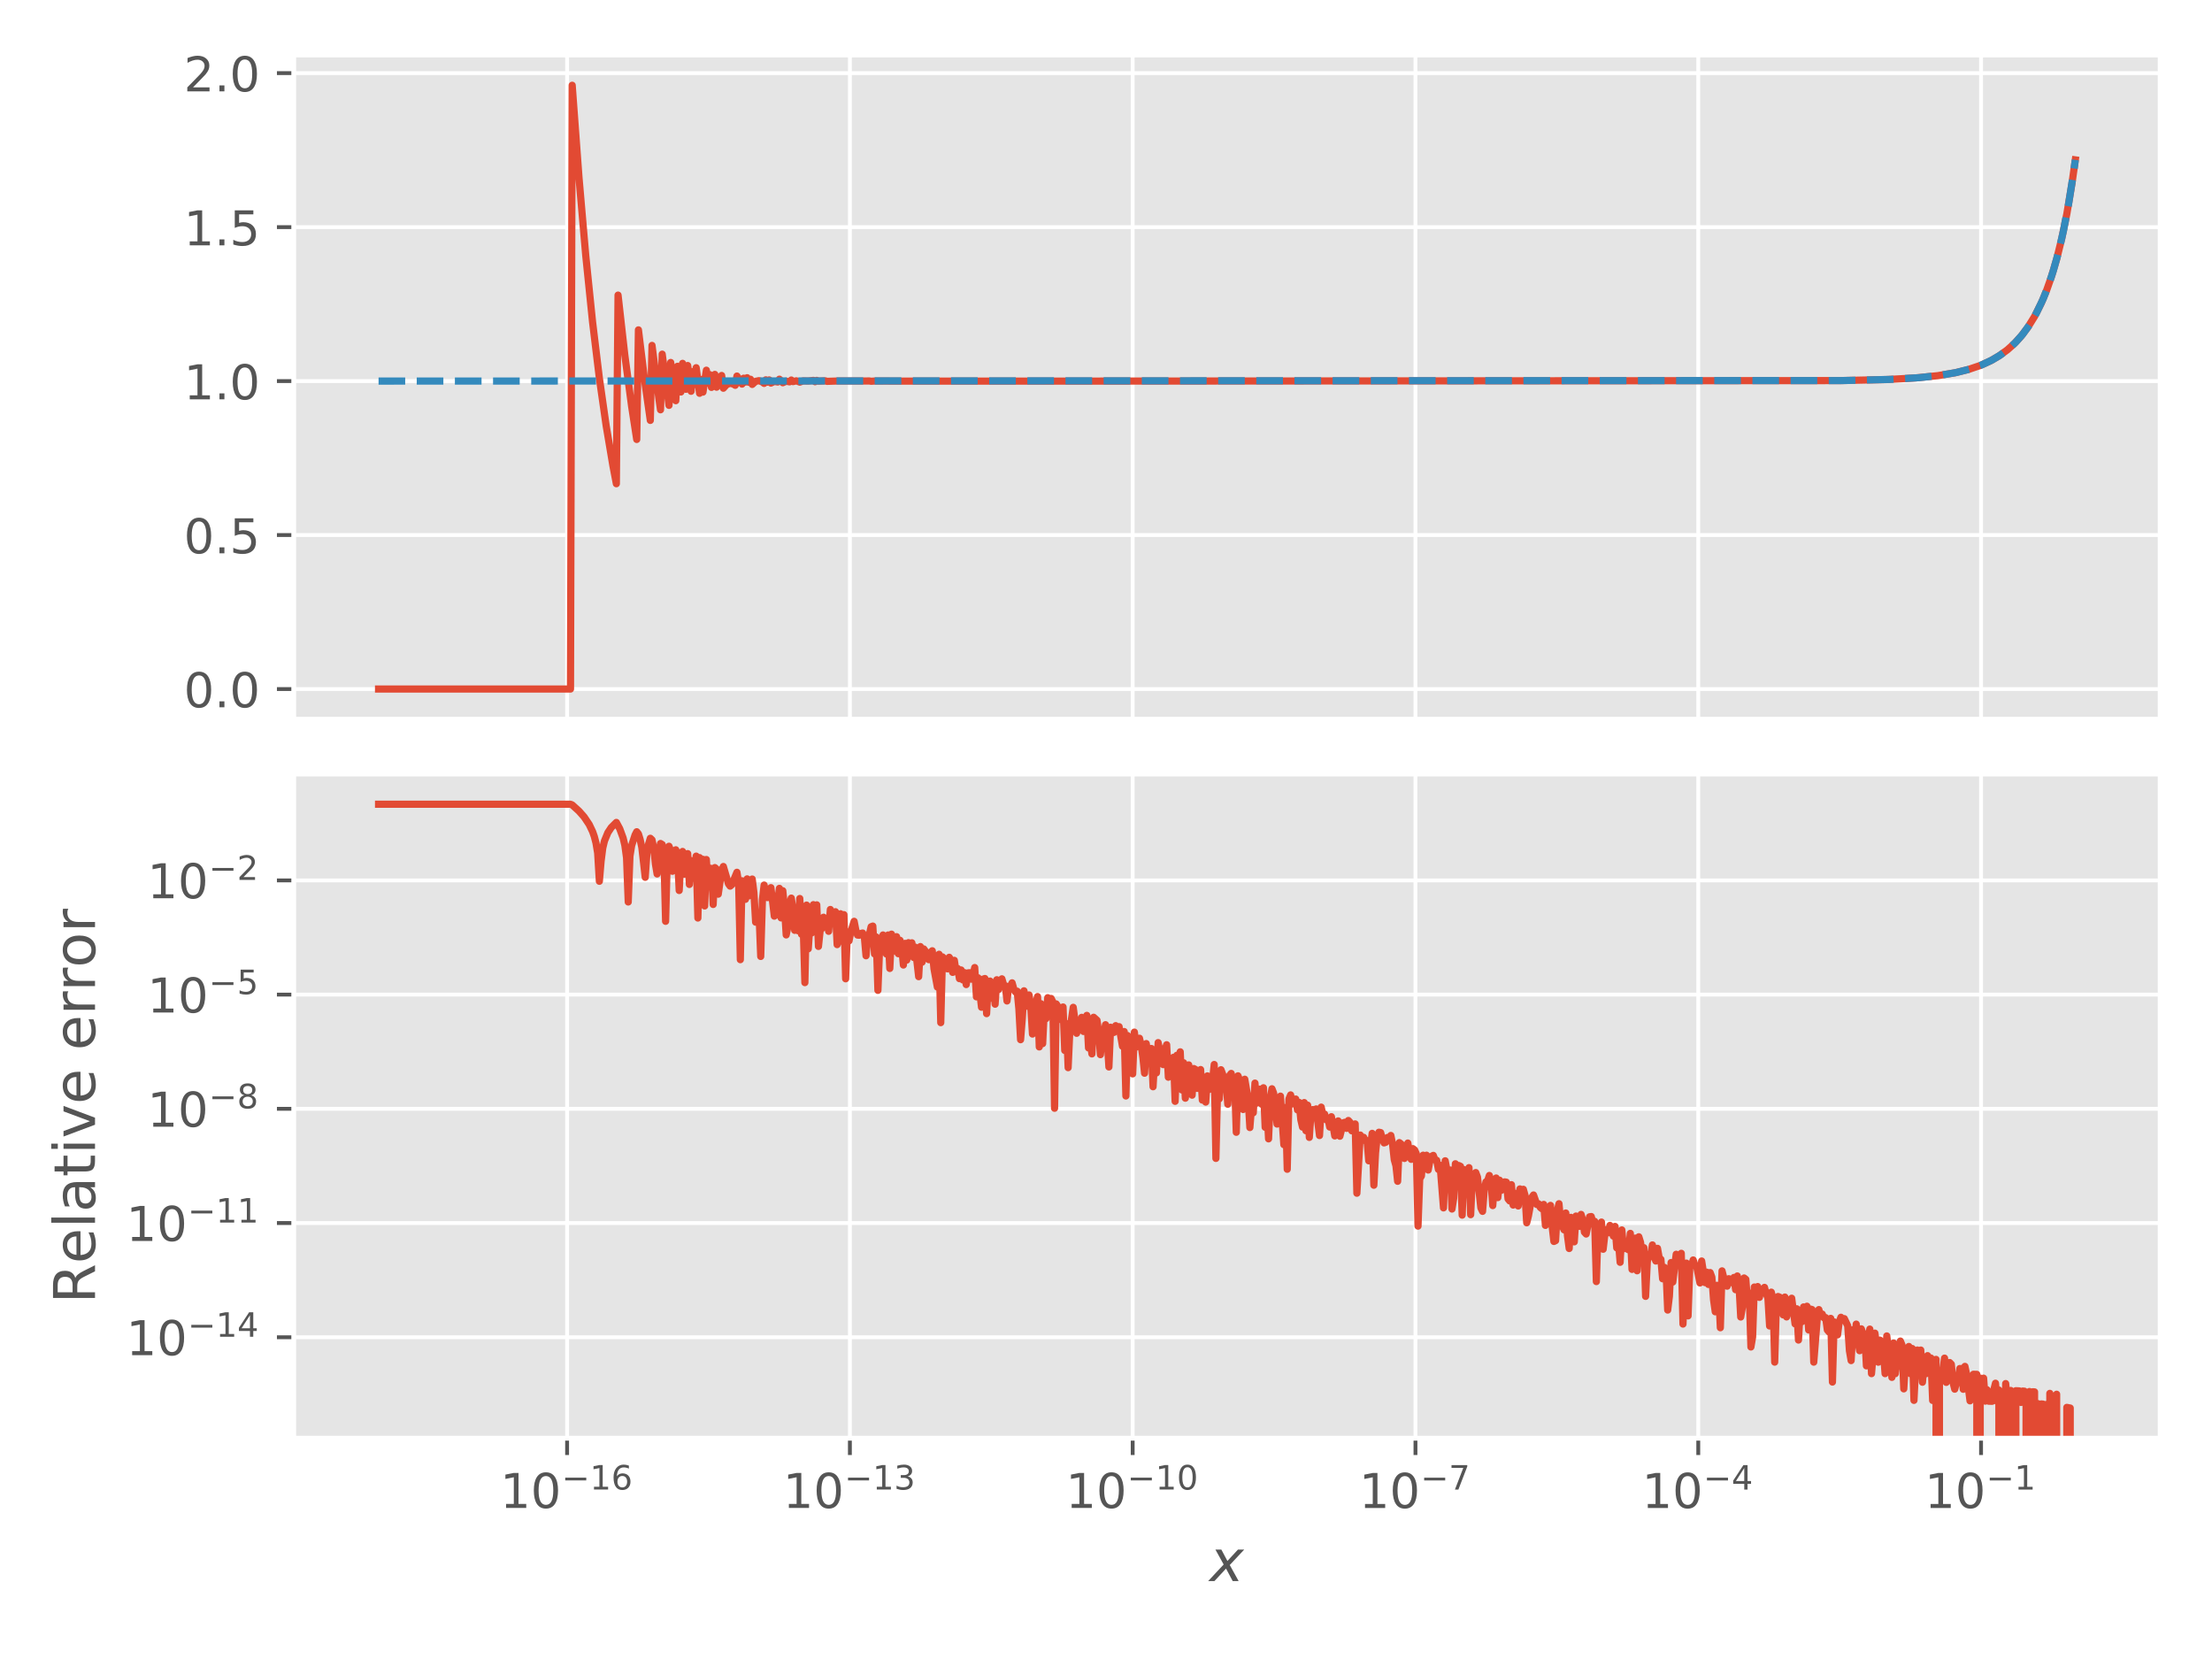 <?xml version="1.0" encoding="utf-8" standalone="no"?>
<!DOCTYPE svg PUBLIC "-//W3C//DTD SVG 1.1//EN"
  "http://www.w3.org/Graphics/SVG/1.1/DTD/svg11.dtd">
<!-- Created with matplotlib (https://matplotlib.org/) -->
<svg height="345.6pt" version="1.1" viewBox="0 0 460.8 345.6" width="460.8pt" xmlns="http://www.w3.org/2000/svg" xmlns:xlink="http://www.w3.org/1999/xlink">
 <defs>
  <style type="text/css">
*{stroke-linecap:butt;stroke-linejoin:round;}
  </style>
 </defs>
 <g id="figure_1">
  <g id="patch_1">
   <path d="M 0 345.6 
L 460.8 345.6 
L 460.8 0 
L 0 0 
z
" style="fill:#ffffff;"/>
  </g>
  <g id="axes_1">
   <g id="patch_2">
    <path d="M 61.189 149.829 
L 450 149.829 
L 450 11.472 
L 61.189 11.472 
z
" style="fill:#e5e5e5;"/>
   </g>
   <g id="matplotlib.axis_1">
    <g id="xtick_1">
     <g id="line2d_1">
      <path clip-path="url(#p78defb7a9b)" d="M 118.136 149.829 
L 118.136 11.472 
" style="fill:none;stroke:#ffffff;stroke-linecap:square;stroke-width:0.8;"/>
     </g>
    </g>
    <g id="xtick_2">
     <g id="line2d_2">
      <path clip-path="url(#p78defb7a9b)" d="M 177.047 149.829 
L 177.047 11.472 
" style="fill:none;stroke:#ffffff;stroke-linecap:square;stroke-width:0.8;"/>
     </g>
    </g>
    <g id="xtick_3">
     <g id="line2d_3">
      <path clip-path="url(#p78defb7a9b)" d="M 235.958 149.829 
L 235.958 11.472 
" style="fill:none;stroke:#ffffff;stroke-linecap:square;stroke-width:0.8;"/>
     </g>
    </g>
    <g id="xtick_4">
     <g id="line2d_4">
      <path clip-path="url(#p78defb7a9b)" d="M 294.868 149.829 
L 294.868 11.472 
" style="fill:none;stroke:#ffffff;stroke-linecap:square;stroke-width:0.8;"/>
     </g>
    </g>
    <g id="xtick_5">
     <g id="line2d_5">
      <path clip-path="url(#p78defb7a9b)" d="M 353.779 149.829 
L 353.779 11.472 
" style="fill:none;stroke:#ffffff;stroke-linecap:square;stroke-width:0.8;"/>
     </g>
    </g>
    <g id="xtick_6">
     <g id="line2d_6">
      <path clip-path="url(#p78defb7a9b)" d="M 412.69 149.829 
L 412.69 11.472 
" style="fill:none;stroke:#ffffff;stroke-linecap:square;stroke-width:0.8;"/>
     </g>
    </g>
   </g>
   <g id="matplotlib.axis_2">
    <g id="ytick_1">
     <g id="line2d_7">
      <path clip-path="url(#p78defb7a9b)" d="M 61.189 143.54 
L 450 143.54 
" style="fill:none;stroke:#ffffff;stroke-linecap:square;stroke-width:0.8;"/>
     </g>
     <g id="line2d_8">
      <defs>
       <path d="M 0 0 
L -3.5 0 
" id="m51a5e7c936" style="stroke:#555555;stroke-width:0.8;"/>
      </defs>
      <g>
       <use style="fill:#555555;stroke:#555555;stroke-width:0.8;" x="61.189" xlink:href="#m51a5e7c936" y="143.54"/>
      </g>
     </g>
     <g id="text_1">
      <!-- 0.0 -->
      <defs>
       <path d="M 31.781 66.406 
Q 24.172 66.406 20.328 58.906 
Q 16.5 51.422 16.5 36.375 
Q 16.5 21.391 20.328 13.891 
Q 24.172 6.391 31.781 6.391 
Q 39.453 6.391 43.281 13.891 
Q 47.125 21.391 47.125 36.375 
Q 47.125 51.422 43.281 58.906 
Q 39.453 66.406 31.781 66.406 
z
M 31.781 74.219 
Q 44.047 74.219 50.516 64.516 
Q 56.984 54.828 56.984 36.375 
Q 56.984 17.969 50.516 8.266 
Q 44.047 -1.422 31.781 -1.422 
Q 19.531 -1.422 13.062 8.266 
Q 6.594 17.969 6.594 36.375 
Q 6.594 54.828 13.062 64.516 
Q 19.531 74.219 31.781 74.219 
z
" id="DejaVuSans-48"/>
       <path d="M 10.688 12.406 
L 21 12.406 
L 21 0 
L 10.688 0 
z
" id="DejaVuSans-46"/>
      </defs>
      <g style="fill:#555555;" transform="translate(38.286 147.34)scale(0.1 -0.1)">
       <use xlink:href="#DejaVuSans-48"/>
       <use x="63.623" xlink:href="#DejaVuSans-46"/>
       <use x="95.41" xlink:href="#DejaVuSans-48"/>
      </g>
     </g>
    </g>
    <g id="ytick_2">
     <g id="line2d_9">
      <path clip-path="url(#p78defb7a9b)" d="M 61.189 111.463 
L 450 111.463 
" style="fill:none;stroke:#ffffff;stroke-linecap:square;stroke-width:0.8;"/>
     </g>
     <g id="line2d_10">
      <g>
       <use style="fill:#555555;stroke:#555555;stroke-width:0.8;" x="61.189" xlink:href="#m51a5e7c936" y="111.463"/>
      </g>
     </g>
     <g id="text_2">
      <!-- 0.5 -->
      <defs>
       <path d="M 10.797 72.906 
L 49.516 72.906 
L 49.516 64.594 
L 19.828 64.594 
L 19.828 46.734 
Q 21.969 47.469 24.109 47.828 
Q 26.266 48.188 28.422 48.188 
Q 40.625 48.188 47.75 41.5 
Q 54.891 34.812 54.891 23.391 
Q 54.891 11.625 47.562 5.094 
Q 40.234 -1.422 26.906 -1.422 
Q 22.312 -1.422 17.547 -0.641 
Q 12.797 0.141 7.719 1.703 
L 7.719 11.625 
Q 12.109 9.234 16.797 8.062 
Q 21.484 6.891 26.703 6.891 
Q 35.156 6.891 40.078 11.328 
Q 45.016 15.766 45.016 23.391 
Q 45.016 31 40.078 35.438 
Q 35.156 39.891 26.703 39.891 
Q 22.75 39.891 18.812 39.016 
Q 14.891 38.141 10.797 36.281 
z
" id="DejaVuSans-53"/>
      </defs>
      <g style="fill:#555555;" transform="translate(38.286 115.263)scale(0.1 -0.1)">
       <use xlink:href="#DejaVuSans-48"/>
       <use x="63.623" xlink:href="#DejaVuSans-46"/>
       <use x="95.41" xlink:href="#DejaVuSans-53"/>
      </g>
     </g>
    </g>
    <g id="ytick_3">
     <g id="line2d_11">
      <path clip-path="url(#p78defb7a9b)" d="M 61.189 79.387 
L 450 79.387 
" style="fill:none;stroke:#ffffff;stroke-linecap:square;stroke-width:0.8;"/>
     </g>
     <g id="line2d_12">
      <g>
       <use style="fill:#555555;stroke:#555555;stroke-width:0.8;" x="61.189" xlink:href="#m51a5e7c936" y="79.387"/>
      </g>
     </g>
     <g id="text_3">
      <!-- 1.0 -->
      <defs>
       <path d="M 12.406 8.297 
L 28.516 8.297 
L 28.516 63.922 
L 10.984 60.406 
L 10.984 69.391 
L 28.422 72.906 
L 38.281 72.906 
L 38.281 8.297 
L 54.391 8.297 
L 54.391 0 
L 12.406 0 
z
" id="DejaVuSans-49"/>
      </defs>
      <g style="fill:#555555;" transform="translate(38.286 83.186)scale(0.1 -0.1)">
       <use xlink:href="#DejaVuSans-49"/>
       <use x="63.623" xlink:href="#DejaVuSans-46"/>
       <use x="95.41" xlink:href="#DejaVuSans-48"/>
      </g>
     </g>
    </g>
    <g id="ytick_4">
     <g id="line2d_13">
      <path clip-path="url(#p78defb7a9b)" d="M 61.189 47.31 
L 450 47.31 
" style="fill:none;stroke:#ffffff;stroke-linecap:square;stroke-width:0.8;"/>
     </g>
     <g id="line2d_14">
      <g>
       <use style="fill:#555555;stroke:#555555;stroke-width:0.8;" x="61.189" xlink:href="#m51a5e7c936" y="47.31"/>
      </g>
     </g>
     <g id="text_4">
      <!-- 1.5 -->
      <g style="fill:#555555;" transform="translate(38.286 51.109)scale(0.1 -0.1)">
       <use xlink:href="#DejaVuSans-49"/>
       <use x="63.623" xlink:href="#DejaVuSans-46"/>
       <use x="95.41" xlink:href="#DejaVuSans-53"/>
      </g>
     </g>
    </g>
    <g id="ytick_5">
     <g id="line2d_15">
      <path clip-path="url(#p78defb7a9b)" d="M 61.189 15.233 
L 450 15.233 
" style="fill:none;stroke:#ffffff;stroke-linecap:square;stroke-width:0.8;"/>
     </g>
     <g id="line2d_16">
      <g>
       <use style="fill:#555555;stroke:#555555;stroke-width:0.8;" x="61.189" xlink:href="#m51a5e7c936" y="15.233"/>
      </g>
     </g>
     <g id="text_5">
      <!-- 2.0 -->
      <defs>
       <path d="M 19.188 8.297 
L 53.609 8.297 
L 53.609 0 
L 7.328 0 
L 7.328 8.297 
Q 12.938 14.109 22.625 23.891 
Q 32.328 33.688 34.812 36.531 
Q 39.547 41.844 41.422 45.531 
Q 43.312 49.219 43.312 52.781 
Q 43.312 58.594 39.234 62.25 
Q 35.156 65.922 28.609 65.922 
Q 23.969 65.922 18.812 64.312 
Q 13.672 62.703 7.812 59.422 
L 7.812 69.391 
Q 13.766 71.781 18.938 73 
Q 24.125 74.219 28.422 74.219 
Q 39.75 74.219 46.484 68.547 
Q 53.219 62.891 53.219 53.422 
Q 53.219 48.922 51.531 44.891 
Q 49.859 40.875 45.406 35.406 
Q 44.188 33.984 37.641 27.219 
Q 31.109 20.453 19.188 8.297 
z
" id="DejaVuSans-50"/>
      </defs>
      <g style="fill:#555555;" transform="translate(38.286 19.032)scale(0.1 -0.1)">
       <use xlink:href="#DejaVuSans-50"/>
       <use x="63.623" xlink:href="#DejaVuSans-46"/>
       <use x="95.41" xlink:href="#DejaVuSans-48"/>
      </g>
     </g>
    </g>
   </g>
   <g id="line2d_17">
    <path clip-path="url(#p78defb7a9b)" d="M 78.862 143.54 
L 118.844 143.54 
L 119.197 17.761 
L 120.613 36.995 
L 122.028 53.287 
L 123.443 67.088 
L 124.859 78.778 
L 126.274 88.681 
L 127.689 97.07 
L 128.397 100.77 
L 128.751 61.477 
L 130.166 74.025 
L 131.581 84.655 
L 132.643 91.546 
L 132.996 68.719 
L 134.412 80.16 
L 135.473 87.577 
L 135.827 71.955 
L 137.242 82.902 
L 137.596 85.366 
L 137.95 73.778 
L 139.365 84.445 
L 139.719 75.508 
L 140.78 83.47 
L 141.134 76.306 
L 141.842 81.66 
L 142.196 75.694 
L 142.903 81.096 
L 143.257 76.146 
L 143.965 81.512 
L 144.319 77.421 
L 144.672 80.108 
L 145.026 76.6 
L 145.734 81.931 
L 146.088 79.061 
L 146.441 81.681 
L 147.149 77.118 
L 147.503 79.818 
L 147.857 78.041 
L 148.211 80.702 
L 148.918 77.995 
L 149.272 80.658 
L 149.98 78.857 
L 150.333 78.219 
L 150.687 80.874 
L 151.395 80.096 
L 152.103 79.84 
L 152.81 80.026 
L 153.164 80.264 
L 153.518 78.339 
L 154.225 79.392 
L 154.579 80.014 
L 154.933 78.786 
L 155.287 79.591 
L 155.641 78.684 
L 155.995 79.638 
L 156.348 79.008 
L 156.702 80.083 
L 157.41 79.438 
L 158.117 79.298 
L 158.825 79.587 
L 159.179 79.87 
L 159.533 79.126 
L 159.887 79.613 
L 160.24 79.144 
L 160.594 79.8 
L 161.302 79.46 
L 162.009 79.579 
L 162.363 78.991 
L 163.071 79.73 
L 163.779 79.41 
L 164.486 79.546 
L 164.84 79.167 
L 165.194 79.496 
L 165.901 79.332 
L 166.609 79.601 
L 167.317 79.343 
L 168.378 79.376 
L 169.44 79.239 
L 169.793 79.518 
L 170.147 79.241 
L 170.501 79.398 
L 171.916 79.328 
L 172.27 79.443 
L 174.393 79.373 
L 181.116 79.362 
L 181.469 79.425 
L 182.177 79.379 
L 184.654 79.379 
L 186.069 79.398 
L 201.283 79.388 
L 233.481 79.387 
L 383.146 79.286 
L 393.053 79.065 
L 399.068 78.733 
L 403.667 78.26 
L 407.206 77.67 
L 410.036 76.978 
L 412.513 76.14 
L 414.636 75.183 
L 416.405 74.162 
L 418.174 72.879 
L 419.589 71.612 
L 421.005 70.079 
L 422.42 68.213 
L 423.835 65.931 
L 425.25 63.12 
L 426.312 60.576 
L 427.373 57.57 
L 428.435 53.995 
L 429.496 49.716 
L 430.558 44.554 
L 431.619 38.271 
L 432.327 33.306 
L 432.327 33.306 
" style="fill:none;stroke:#e24a33;stroke-linecap:square;stroke-width:1.5;"/>
   </g>
   <g id="line2d_18">
    <path clip-path="url(#p78defb7a9b)" d="M 78.862 79.387 
L 383.854 79.277 
L 393.761 79.037 
L 399.775 78.676 
L 404.021 78.212 
L 407.559 77.596 
L 410.39 76.874 
L 412.867 75.997 
L 414.99 74.996 
L 416.759 73.928 
L 418.528 72.584 
L 419.943 71.256 
L 421.358 69.646 
L 422.774 67.685 
L 424.189 65.282 
L 425.604 62.318 
L 426.666 59.63 
L 427.727 56.447 
L 428.789 52.655 
L 429.85 48.104 
L 430.911 42.598 
L 431.973 35.876 
L 432.327 33.306 
L 432.327 33.306 
" style="fill:none;stroke:#348abd;stroke-dasharray:5.55,2.4;stroke-dashoffset:0;stroke-width:1.5;"/>
   </g>
   <g id="patch_3">
    <path d="M 61.189 149.829 
L 61.189 11.472 
" style="fill:none;stroke:#ffffff;stroke-linecap:square;stroke-linejoin:miter;"/>
   </g>
   <g id="patch_4">
    <path d="M 450 149.829 
L 450 11.472 
" style="fill:none;stroke:#ffffff;stroke-linecap:square;stroke-linejoin:miter;"/>
   </g>
   <g id="patch_5">
    <path d="M 61.189 149.829 
L 450 149.829 
" style="fill:none;stroke:#ffffff;stroke-linecap:square;stroke-linejoin:miter;"/>
   </g>
   <g id="patch_6">
    <path d="M 61.189 11.472 
L 450 11.472 
" style="fill:none;stroke:#ffffff;stroke-linecap:square;stroke-linejoin:miter;"/>
   </g>
  </g>
  <g id="axes_2">
   <g id="patch_7">
    <path d="M 61.189 299.608 
L 450 299.608 
L 450 161.251 
L 61.189 161.251 
z
" style="fill:#e5e5e5;"/>
   </g>
   <g id="matplotlib.axis_3">
    <g id="xtick_7">
     <g id="line2d_19">
      <path clip-path="url(#p9ebc05ade1)" d="M 118.136 299.608 
L 118.136 161.251 
" style="fill:none;stroke:#ffffff;stroke-linecap:square;stroke-width:0.8;"/>
     </g>
     <g id="line2d_20">
      <defs>
       <path d="M 0 0 
L 0 3.5 
" id="mf5b14dd185" style="stroke:#555555;stroke-width:0.8;"/>
      </defs>
      <g>
       <use style="fill:#555555;stroke:#555555;stroke-width:0.8;" x="118.136" xlink:href="#mf5b14dd185" y="299.608"/>
      </g>
     </g>
     <g id="text_6">
      <!-- $\mathdefault{10^{-16}}$ -->
      <defs>
       <path d="M 10.594 35.5 
L 73.188 35.5 
L 73.188 27.203 
L 10.594 27.203 
z
" id="DejaVuSans-8722"/>
       <path d="M 33.016 40.375 
Q 26.375 40.375 22.484 35.828 
Q 18.609 31.297 18.609 23.391 
Q 18.609 15.531 22.484 10.953 
Q 26.375 6.391 33.016 6.391 
Q 39.656 6.391 43.531 10.953 
Q 47.406 15.531 47.406 23.391 
Q 47.406 31.297 43.531 35.828 
Q 39.656 40.375 33.016 40.375 
z
M 52.594 71.297 
L 52.594 62.312 
Q 48.875 64.062 45.094 64.984 
Q 41.312 65.922 37.594 65.922 
Q 27.828 65.922 22.672 59.328 
Q 17.531 52.734 16.797 39.406 
Q 19.672 43.656 24.016 45.922 
Q 28.375 48.188 33.594 48.188 
Q 44.578 48.188 50.953 41.516 
Q 57.328 34.859 57.328 23.391 
Q 57.328 12.156 50.688 5.359 
Q 44.047 -1.422 33.016 -1.422 
Q 20.359 -1.422 13.672 8.266 
Q 6.984 17.969 6.984 36.375 
Q 6.984 53.656 15.188 63.938 
Q 23.391 74.219 37.203 74.219 
Q 40.922 74.219 44.703 73.484 
Q 48.484 72.75 52.594 71.297 
z
" id="DejaVuSans-54"/>
      </defs>
      <g style="fill:#555555;" transform="translate(104.186 314.206)scale(0.1 -0.1)">
       <use transform="translate(0 0.766)" xlink:href="#DejaVuSans-49"/>
       <use transform="translate(63.623 0.766)" xlink:href="#DejaVuSans-48"/>
       <use transform="translate(128.203 39.047)scale(0.7)" xlink:href="#DejaVuSans-8722"/>
       <use transform="translate(186.855 39.047)scale(0.7)" xlink:href="#DejaVuSans-49"/>
       <use transform="translate(231.392 39.047)scale(0.7)" xlink:href="#DejaVuSans-54"/>
      </g>
     </g>
    </g>
    <g id="xtick_8">
     <g id="line2d_21">
      <path clip-path="url(#p9ebc05ade1)" d="M 177.047 299.608 
L 177.047 161.251 
" style="fill:none;stroke:#ffffff;stroke-linecap:square;stroke-width:0.8;"/>
     </g>
     <g id="line2d_22">
      <g>
       <use style="fill:#555555;stroke:#555555;stroke-width:0.8;" x="177.047" xlink:href="#mf5b14dd185" y="299.608"/>
      </g>
     </g>
     <g id="text_7">
      <!-- $\mathdefault{10^{-13}}$ -->
      <defs>
       <path d="M 40.578 39.312 
Q 47.656 37.797 51.625 33 
Q 55.609 28.219 55.609 21.188 
Q 55.609 10.406 48.188 4.484 
Q 40.766 -1.422 27.094 -1.422 
Q 22.516 -1.422 17.656 -0.516 
Q 12.797 0.391 7.625 2.203 
L 7.625 11.719 
Q 11.719 9.328 16.594 8.109 
Q 21.484 6.891 26.812 6.891 
Q 36.078 6.891 40.938 10.547 
Q 45.797 14.203 45.797 21.188 
Q 45.797 27.641 41.281 31.266 
Q 36.766 34.906 28.719 34.906 
L 20.219 34.906 
L 20.219 43.016 
L 29.109 43.016 
Q 36.375 43.016 40.234 45.922 
Q 44.094 48.828 44.094 54.297 
Q 44.094 59.906 40.109 62.906 
Q 36.141 65.922 28.719 65.922 
Q 24.656 65.922 20.016 65.031 
Q 15.375 64.156 9.812 62.312 
L 9.812 71.094 
Q 15.438 72.656 20.344 73.438 
Q 25.25 74.219 29.594 74.219 
Q 40.828 74.219 47.359 69.109 
Q 53.906 64.016 53.906 55.328 
Q 53.906 49.266 50.438 45.094 
Q 46.969 40.922 40.578 39.312 
z
" id="DejaVuSans-51"/>
      </defs>
      <g style="fill:#555555;" transform="translate(163.097 314.206)scale(0.1 -0.1)">
       <use transform="translate(0 0.766)" xlink:href="#DejaVuSans-49"/>
       <use transform="translate(63.623 0.766)" xlink:href="#DejaVuSans-48"/>
       <use transform="translate(128.203 39.047)scale(0.7)" xlink:href="#DejaVuSans-8722"/>
       <use transform="translate(186.855 39.047)scale(0.7)" xlink:href="#DejaVuSans-49"/>
       <use transform="translate(231.392 39.047)scale(0.7)" xlink:href="#DejaVuSans-51"/>
      </g>
     </g>
    </g>
    <g id="xtick_9">
     <g id="line2d_23">
      <path clip-path="url(#p9ebc05ade1)" d="M 235.958 299.608 
L 235.958 161.251 
" style="fill:none;stroke:#ffffff;stroke-linecap:square;stroke-width:0.8;"/>
     </g>
     <g id="line2d_24">
      <g>
       <use style="fill:#555555;stroke:#555555;stroke-width:0.8;" x="235.958" xlink:href="#mf5b14dd185" y="299.608"/>
      </g>
     </g>
     <g id="text_8">
      <!-- $\mathdefault{10^{-10}}$ -->
      <g style="fill:#555555;" transform="translate(222.008 314.206)scale(0.1 -0.1)">
       <use transform="translate(0 0.766)" xlink:href="#DejaVuSans-49"/>
       <use transform="translate(63.623 0.766)" xlink:href="#DejaVuSans-48"/>
       <use transform="translate(128.203 39.047)scale(0.7)" xlink:href="#DejaVuSans-8722"/>
       <use transform="translate(186.855 39.047)scale(0.7)" xlink:href="#DejaVuSans-49"/>
       <use transform="translate(231.392 39.047)scale(0.7)" xlink:href="#DejaVuSans-48"/>
      </g>
     </g>
    </g>
    <g id="xtick_10">
     <g id="line2d_25">
      <path clip-path="url(#p9ebc05ade1)" d="M 294.868 299.608 
L 294.868 161.251 
" style="fill:none;stroke:#ffffff;stroke-linecap:square;stroke-width:0.8;"/>
     </g>
     <g id="line2d_26">
      <g>
       <use style="fill:#555555;stroke:#555555;stroke-width:0.8;" x="294.868" xlink:href="#mf5b14dd185" y="299.608"/>
      </g>
     </g>
     <g id="text_9">
      <!-- $\mathdefault{10^{-7}}$ -->
      <defs>
       <path d="M 8.203 72.906 
L 55.078 72.906 
L 55.078 68.703 
L 28.609 0 
L 18.312 0 
L 43.219 64.594 
L 8.203 64.594 
z
" id="DejaVuSans-55"/>
      </defs>
      <g style="fill:#555555;" transform="translate(283.118 314.206)scale(0.1 -0.1)">
       <use transform="translate(0 0.684)" xlink:href="#DejaVuSans-49"/>
       <use transform="translate(63.623 0.684)" xlink:href="#DejaVuSans-48"/>
       <use transform="translate(128.203 38.966)scale(0.7)" xlink:href="#DejaVuSans-8722"/>
       <use transform="translate(186.855 38.966)scale(0.7)" xlink:href="#DejaVuSans-55"/>
      </g>
     </g>
    </g>
    <g id="xtick_11">
     <g id="line2d_27">
      <path clip-path="url(#p9ebc05ade1)" d="M 353.779 299.608 
L 353.779 161.251 
" style="fill:none;stroke:#ffffff;stroke-linecap:square;stroke-width:0.8;"/>
     </g>
     <g id="line2d_28">
      <g>
       <use style="fill:#555555;stroke:#555555;stroke-width:0.8;" x="353.779" xlink:href="#mf5b14dd185" y="299.608"/>
      </g>
     </g>
     <g id="text_10">
      <!-- $\mathdefault{10^{-4}}$ -->
      <defs>
       <path d="M 37.797 64.312 
L 12.891 25.391 
L 37.797 25.391 
z
M 35.203 72.906 
L 47.609 72.906 
L 47.609 25.391 
L 58.016 25.391 
L 58.016 17.188 
L 47.609 17.188 
L 47.609 0 
L 37.797 0 
L 37.797 17.188 
L 4.891 17.188 
L 4.891 26.703 
z
" id="DejaVuSans-52"/>
      </defs>
      <g style="fill:#555555;" transform="translate(342.029 314.206)scale(0.1 -0.1)">
       <use transform="translate(0 0.684)" xlink:href="#DejaVuSans-49"/>
       <use transform="translate(63.623 0.684)" xlink:href="#DejaVuSans-48"/>
       <use transform="translate(128.203 38.966)scale(0.7)" xlink:href="#DejaVuSans-8722"/>
       <use transform="translate(186.855 38.966)scale(0.7)" xlink:href="#DejaVuSans-52"/>
      </g>
     </g>
    </g>
    <g id="xtick_12">
     <g id="line2d_29">
      <path clip-path="url(#p9ebc05ade1)" d="M 412.69 299.608 
L 412.69 161.251 
" style="fill:none;stroke:#ffffff;stroke-linecap:square;stroke-width:0.8;"/>
     </g>
     <g id="line2d_30">
      <g>
       <use style="fill:#555555;stroke:#555555;stroke-width:0.8;" x="412.69" xlink:href="#mf5b14dd185" y="299.608"/>
      </g>
     </g>
     <g id="text_11">
      <!-- $\mathdefault{10^{-1}}$ -->
      <g style="fill:#555555;" transform="translate(400.94 314.206)scale(0.1 -0.1)">
       <use transform="translate(0 0.684)" xlink:href="#DejaVuSans-49"/>
       <use transform="translate(63.623 0.684)" xlink:href="#DejaVuSans-48"/>
       <use transform="translate(128.203 38.966)scale(0.7)" xlink:href="#DejaVuSans-8722"/>
       <use transform="translate(186.855 38.966)scale(0.7)" xlink:href="#DejaVuSans-49"/>
      </g>
     </g>
    </g>
    <g id="text_12">
     <!-- $x$ -->
     <defs>
      <path d="M 60.016 54.688 
L 34.906 27.875 
L 50.297 0 
L 39.984 0 
L 28.422 21.688 
L 8.297 0 
L -2.594 0 
L 24.312 28.812 
L 10.016 54.688 
L 20.312 54.688 
L 30.812 34.906 
L 49.125 54.688 
z
" id="DejaVuSans-Oblique-120"/>
     </defs>
     <g style="fill:#555555;" transform="translate(251.994 329.404)scale(0.12 -0.12)">
      <use transform="translate(0 0.312)" xlink:href="#DejaVuSans-Oblique-120"/>
     </g>
    </g>
   </g>
   <g id="matplotlib.axis_4">
    <g id="ytick_6">
     <g id="line2d_31">
      <path clip-path="url(#p9ebc05ade1)" d="M 61.189 278.573 
L 450 278.573 
" style="fill:none;stroke:#ffffff;stroke-linecap:square;stroke-width:0.8;"/>
     </g>
     <g id="line2d_32">
      <g>
       <use style="fill:#555555;stroke:#555555;stroke-width:0.8;" x="61.189" xlink:href="#m51a5e7c936" y="278.573"/>
      </g>
     </g>
     <g id="text_13">
      <!-- $\mathdefault{10^{-14}}$ -->
      <g style="fill:#555555;" transform="translate(26.289 282.372)scale(0.1 -0.1)">
       <use transform="translate(0 0.684)" xlink:href="#DejaVuSans-49"/>
       <use transform="translate(63.623 0.684)" xlink:href="#DejaVuSans-48"/>
       <use transform="translate(128.203 38.966)scale(0.7)" xlink:href="#DejaVuSans-8722"/>
       <use transform="translate(186.855 38.966)scale(0.7)" xlink:href="#DejaVuSans-49"/>
       <use transform="translate(231.392 38.966)scale(0.7)" xlink:href="#DejaVuSans-52"/>
      </g>
     </g>
    </g>
    <g id="ytick_7">
     <g id="line2d_33">
      <path clip-path="url(#p9ebc05ade1)" d="M 61.189 254.78 
L 450 254.78 
" style="fill:none;stroke:#ffffff;stroke-linecap:square;stroke-width:0.8;"/>
     </g>
     <g id="line2d_34">
      <g>
       <use style="fill:#555555;stroke:#555555;stroke-width:0.8;" x="61.189" xlink:href="#m51a5e7c936" y="254.78"/>
      </g>
     </g>
     <g id="text_14">
      <!-- $\mathdefault{10^{-11}}$ -->
      <g style="fill:#555555;" transform="translate(26.289 258.579)scale(0.1 -0.1)">
       <use transform="translate(0 0.684)" xlink:href="#DejaVuSans-49"/>
       <use transform="translate(63.623 0.684)" xlink:href="#DejaVuSans-48"/>
       <use transform="translate(128.203 38.966)scale(0.7)" xlink:href="#DejaVuSans-8722"/>
       <use transform="translate(186.855 38.966)scale(0.7)" xlink:href="#DejaVuSans-49"/>
       <use transform="translate(231.392 38.966)scale(0.7)" xlink:href="#DejaVuSans-49"/>
      </g>
     </g>
    </g>
    <g id="ytick_8">
     <g id="line2d_35">
      <path clip-path="url(#p9ebc05ade1)" d="M 61.189 230.987 
L 450 230.987 
" style="fill:none;stroke:#ffffff;stroke-linecap:square;stroke-width:0.8;"/>
     </g>
     <g id="line2d_36">
      <g>
       <use style="fill:#555555;stroke:#555555;stroke-width:0.8;" x="61.189" xlink:href="#m51a5e7c936" y="230.987"/>
      </g>
     </g>
     <g id="text_15">
      <!-- $\mathdefault{10^{-8}}$ -->
      <defs>
       <path d="M 31.781 34.625 
Q 24.75 34.625 20.719 30.859 
Q 16.703 27.094 16.703 20.516 
Q 16.703 13.922 20.719 10.156 
Q 24.75 6.391 31.781 6.391 
Q 38.812 6.391 42.859 10.172 
Q 46.922 13.969 46.922 20.516 
Q 46.922 27.094 42.891 30.859 
Q 38.875 34.625 31.781 34.625 
z
M 21.922 38.812 
Q 15.578 40.375 12.031 44.719 
Q 8.5 49.078 8.5 55.328 
Q 8.5 64.062 14.719 69.141 
Q 20.953 74.219 31.781 74.219 
Q 42.672 74.219 48.875 69.141 
Q 55.078 64.062 55.078 55.328 
Q 55.078 49.078 51.531 44.719 
Q 48 40.375 41.703 38.812 
Q 48.828 37.156 52.797 32.312 
Q 56.781 27.484 56.781 20.516 
Q 56.781 9.906 50.312 4.234 
Q 43.844 -1.422 31.781 -1.422 
Q 19.734 -1.422 13.25 4.234 
Q 6.781 9.906 6.781 20.516 
Q 6.781 27.484 10.781 32.312 
Q 14.797 37.156 21.922 38.812 
z
M 18.312 54.391 
Q 18.312 48.734 21.844 45.562 
Q 25.391 42.391 31.781 42.391 
Q 38.141 42.391 41.719 45.562 
Q 45.312 48.734 45.312 54.391 
Q 45.312 60.062 41.719 63.234 
Q 38.141 66.406 31.781 66.406 
Q 25.391 66.406 21.844 63.234 
Q 18.312 60.062 18.312 54.391 
z
" id="DejaVuSans-56"/>
      </defs>
      <g style="fill:#555555;" transform="translate(30.689 234.787)scale(0.1 -0.1)">
       <use transform="translate(0 0.766)" xlink:href="#DejaVuSans-49"/>
       <use transform="translate(63.623 0.766)" xlink:href="#DejaVuSans-48"/>
       <use transform="translate(128.203 39.047)scale(0.7)" xlink:href="#DejaVuSans-8722"/>
       <use transform="translate(186.855 39.047)scale(0.7)" xlink:href="#DejaVuSans-56"/>
      </g>
     </g>
    </g>
    <g id="ytick_9">
     <g id="line2d_37">
      <path clip-path="url(#p9ebc05ade1)" d="M 61.189 207.195 
L 450 207.195 
" style="fill:none;stroke:#ffffff;stroke-linecap:square;stroke-width:0.8;"/>
     </g>
     <g id="line2d_38">
      <g>
       <use style="fill:#555555;stroke:#555555;stroke-width:0.8;" x="61.189" xlink:href="#m51a5e7c936" y="207.195"/>
      </g>
     </g>
     <g id="text_16">
      <!-- $\mathdefault{10^{-5}}$ -->
      <g style="fill:#555555;" transform="translate(30.689 210.994)scale(0.1 -0.1)">
       <use transform="translate(0 0.684)" xlink:href="#DejaVuSans-49"/>
       <use transform="translate(63.623 0.684)" xlink:href="#DejaVuSans-48"/>
       <use transform="translate(128.203 38.966)scale(0.7)" xlink:href="#DejaVuSans-8722"/>
       <use transform="translate(186.855 38.966)scale(0.7)" xlink:href="#DejaVuSans-53"/>
      </g>
     </g>
    </g>
    <g id="ytick_10">
     <g id="line2d_39">
      <path clip-path="url(#p9ebc05ade1)" d="M 61.189 183.402 
L 450 183.402 
" style="fill:none;stroke:#ffffff;stroke-linecap:square;stroke-width:0.8;"/>
     </g>
     <g id="line2d_40">
      <g>
       <use style="fill:#555555;stroke:#555555;stroke-width:0.8;" x="61.189" xlink:href="#m51a5e7c936" y="183.402"/>
      </g>
     </g>
     <g id="text_17">
      <!-- $\mathdefault{10^{-2}}$ -->
      <g style="fill:#555555;" transform="translate(30.689 187.201)scale(0.1 -0.1)">
       <use transform="translate(0 0.766)" xlink:href="#DejaVuSans-49"/>
       <use transform="translate(63.623 0.766)" xlink:href="#DejaVuSans-48"/>
       <use transform="translate(128.203 39.047)scale(0.7)" xlink:href="#DejaVuSans-8722"/>
       <use transform="translate(186.855 39.047)scale(0.7)" xlink:href="#DejaVuSans-50"/>
      </g>
     </g>
    </g>
    <g id="text_18">
     <!-- Relative error -->
     <defs>
      <path d="M 44.391 34.188 
Q 47.562 33.109 50.562 29.594 
Q 53.562 26.078 56.594 19.922 
L 66.609 0 
L 56 0 
L 46.688 18.703 
Q 43.062 26.031 39.672 28.422 
Q 36.281 30.812 30.422 30.812 
L 19.672 30.812 
L 19.672 0 
L 9.812 0 
L 9.812 72.906 
L 32.078 72.906 
Q 44.578 72.906 50.734 67.672 
Q 56.891 62.453 56.891 51.906 
Q 56.891 45.016 53.688 40.469 
Q 50.484 35.938 44.391 34.188 
z
M 19.672 64.797 
L 19.672 38.922 
L 32.078 38.922 
Q 39.203 38.922 42.844 42.219 
Q 46.484 45.516 46.484 51.906 
Q 46.484 58.297 42.844 61.547 
Q 39.203 64.797 32.078 64.797 
z
" id="DejaVuSans-82"/>
      <path d="M 56.203 29.594 
L 56.203 25.203 
L 14.891 25.203 
Q 15.484 15.922 20.484 11.062 
Q 25.484 6.203 34.422 6.203 
Q 39.594 6.203 44.453 7.469 
Q 49.312 8.734 54.109 11.281 
L 54.109 2.781 
Q 49.266 0.734 44.188 -0.344 
Q 39.109 -1.422 33.891 -1.422 
Q 20.797 -1.422 13.156 6.188 
Q 5.516 13.812 5.516 26.812 
Q 5.516 40.234 12.766 48.109 
Q 20.016 56 32.328 56 
Q 43.359 56 49.781 48.891 
Q 56.203 41.797 56.203 29.594 
z
M 47.219 32.234 
Q 47.125 39.594 43.094 43.984 
Q 39.062 48.391 32.422 48.391 
Q 24.906 48.391 20.391 44.141 
Q 15.875 39.891 15.188 32.172 
z
" id="DejaVuSans-101"/>
      <path d="M 9.422 75.984 
L 18.406 75.984 
L 18.406 0 
L 9.422 0 
z
" id="DejaVuSans-108"/>
      <path d="M 34.281 27.484 
Q 23.391 27.484 19.188 25 
Q 14.984 22.516 14.984 16.5 
Q 14.984 11.719 18.141 8.906 
Q 21.297 6.109 26.703 6.109 
Q 34.188 6.109 38.703 11.406 
Q 43.219 16.703 43.219 25.484 
L 43.219 27.484 
z
M 52.203 31.203 
L 52.203 0 
L 43.219 0 
L 43.219 8.297 
Q 40.141 3.328 35.547 0.953 
Q 30.953 -1.422 24.312 -1.422 
Q 15.922 -1.422 10.953 3.297 
Q 6 8.016 6 15.922 
Q 6 25.141 12.172 29.828 
Q 18.359 34.516 30.609 34.516 
L 43.219 34.516 
L 43.219 35.406 
Q 43.219 41.609 39.141 45 
Q 35.062 48.391 27.688 48.391 
Q 23 48.391 18.547 47.266 
Q 14.109 46.141 10.016 43.891 
L 10.016 52.203 
Q 14.938 54.109 19.578 55.047 
Q 24.219 56 28.609 56 
Q 40.484 56 46.344 49.844 
Q 52.203 43.703 52.203 31.203 
z
" id="DejaVuSans-97"/>
      <path d="M 18.312 70.219 
L 18.312 54.688 
L 36.812 54.688 
L 36.812 47.703 
L 18.312 47.703 
L 18.312 18.016 
Q 18.312 11.328 20.141 9.422 
Q 21.969 7.516 27.594 7.516 
L 36.812 7.516 
L 36.812 0 
L 27.594 0 
Q 17.188 0 13.234 3.875 
Q 9.281 7.766 9.281 18.016 
L 9.281 47.703 
L 2.688 47.703 
L 2.688 54.688 
L 9.281 54.688 
L 9.281 70.219 
z
" id="DejaVuSans-116"/>
      <path d="M 9.422 54.688 
L 18.406 54.688 
L 18.406 0 
L 9.422 0 
z
M 9.422 75.984 
L 18.406 75.984 
L 18.406 64.594 
L 9.422 64.594 
z
" id="DejaVuSans-105"/>
      <path d="M 2.984 54.688 
L 12.5 54.688 
L 29.594 8.797 
L 46.688 54.688 
L 56.203 54.688 
L 35.688 0 
L 23.484 0 
z
" id="DejaVuSans-118"/>
      <path id="DejaVuSans-32"/>
      <path d="M 41.109 46.297 
Q 39.594 47.172 37.812 47.578 
Q 36.031 48 33.891 48 
Q 26.266 48 22.188 43.047 
Q 18.109 38.094 18.109 28.812 
L 18.109 0 
L 9.078 0 
L 9.078 54.688 
L 18.109 54.688 
L 18.109 46.188 
Q 20.953 51.172 25.484 53.578 
Q 30.031 56 36.531 56 
Q 37.453 56 38.578 55.875 
Q 39.703 55.766 41.062 55.516 
z
" id="DejaVuSans-114"/>
      <path d="M 30.609 48.391 
Q 23.391 48.391 19.188 42.75 
Q 14.984 37.109 14.984 27.297 
Q 14.984 17.484 19.156 11.844 
Q 23.344 6.203 30.609 6.203 
Q 37.797 6.203 41.984 11.859 
Q 46.188 17.531 46.188 27.297 
Q 46.188 37.016 41.984 42.703 
Q 37.797 48.391 30.609 48.391 
z
M 30.609 56 
Q 42.328 56 49.016 48.375 
Q 55.719 40.766 55.719 27.297 
Q 55.719 13.875 49.016 6.219 
Q 42.328 -1.422 30.609 -1.422 
Q 18.844 -1.422 12.172 6.219 
Q 5.516 13.875 5.516 27.297 
Q 5.516 40.766 12.172 48.375 
Q 18.844 56 30.609 56 
z
" id="DejaVuSans-111"/>
     </defs>
     <g style="fill:#555555;" transform="translate(19.793 271.56)rotate(-90)scale(0.12 -0.12)">
      <use xlink:href="#DejaVuSans-82"/>
      <use x="69.42" xlink:href="#DejaVuSans-101"/>
      <use x="130.943" xlink:href="#DejaVuSans-108"/>
      <use x="158.727" xlink:href="#DejaVuSans-97"/>
      <use x="220.006" xlink:href="#DejaVuSans-116"/>
      <use x="259.215" xlink:href="#DejaVuSans-105"/>
      <use x="286.998" xlink:href="#DejaVuSans-118"/>
      <use x="346.178" xlink:href="#DejaVuSans-101"/>
      <use x="407.701" xlink:href="#DejaVuSans-32"/>
      <use x="439.488" xlink:href="#DejaVuSans-101"/>
      <use x="501.012" xlink:href="#DejaVuSans-114"/>
      <use x="542.109" xlink:href="#DejaVuSans-114"/>
      <use x="583.191" xlink:href="#DejaVuSans-111"/>
      <use x="644.373" xlink:href="#DejaVuSans-114"/>
     </g>
    </g>
   </g>
   <g id="line2d_41">
    <path clip-path="url(#p9ebc05ade1)" d="M 78.862 167.54 
L 118.844 167.54 
L 119.197 167.679 
L 120.613 168.967 
L 121.674 170.167 
L 122.736 171.747 
L 123.443 173.229 
L 123.797 174.232 
L 124.151 175.582 
L 124.505 177.707 
L 124.859 183.586 
L 125.212 179.445 
L 125.566 176.655 
L 125.92 175.185 
L 126.628 173.453 
L 127.335 172.385 
L 128.397 171.324 
L 129.104 172.644 
L 129.812 174.581 
L 130.166 176.089 
L 130.52 178.667 
L 130.873 187.899 
L 131.227 178.359 
L 131.581 176.149 
L 132.289 173.957 
L 132.643 173.269 
L 132.996 173.719 
L 133.35 174.875 
L 133.704 176.535 
L 134.412 182.758 
L 134.765 177.71 
L 135.119 175.806 
L 135.473 174.629 
L 135.827 174.965 
L 136.181 176.676 
L 136.535 179.983 
L 136.888 182.063 
L 137.242 177.543 
L 137.596 175.713 
L 137.95 175.934 
L 138.304 178.359 
L 138.657 191.928 
L 139.011 178.641 
L 139.365 176.289 
L 139.719 177.204 
L 140.073 181.502 
L 140.427 180.389 
L 140.78 177.027 
L 141.134 177.998 
L 141.488 185.509 
L 141.842 179.044 
L 142.196 177.373 
L 142.549 182.103 
L 143.257 177.823 
L 143.611 184.246 
L 143.965 179.276 
L 144.319 179.545 
L 144.672 182.998 
L 145.026 178.344 
L 145.38 191.243 
L 145.734 178.657 
L 146.088 185.739 
L 146.441 179.012 
L 146.795 188.728 
L 147.149 179.052 
L 147.503 184.772 
L 147.857 180.849 
L 148.211 180.928 
L 148.564 188.42 
L 148.918 180.734 
L 149.272 181.045 
L 149.626 186.273 
L 150.333 181.34 
L 150.687 180.506 
L 151.749 184.117 
L 152.103 184.6 
L 152.456 184.291 
L 153.518 181.712 
L 153.872 183.9 
L 154.225 199.918 
L 154.579 183.481 
L 154.933 183.63 
L 155.287 187.347 
L 155.641 183.088 
L 155.995 186.631 
L 156.348 185.22 
L 156.702 183.119 
L 157.056 185.957 
L 157.41 192.105 
L 157.764 190.71 
L 158.117 190.216 
L 158.471 199.246 
L 158.825 187.417 
L 159.179 184.374 
L 159.533 186.506 
L 159.887 186.991 
L 160.24 186.757 
L 160.594 184.914 
L 161.302 190.852 
L 161.656 190.557 
L 162.363 185.063 
L 162.717 191.214 
L 163.071 185.558 
L 163.425 189.127 
L 163.779 194.762 
L 164.132 193.01 
L 164.486 188.19 
L 164.84 187.091 
L 165.194 189.509 
L 165.548 193.807 
L 165.901 191.905 
L 166.255 193.894 
L 166.609 187.176 
L 166.963 194.622 
L 167.317 192.626 
L 167.671 204.699 
L 168.024 188.549 
L 168.378 197.655 
L 168.732 192.464 
L 169.086 194.346 
L 169.44 188.458 
L 169.793 188.868 
L 170.147 188.499 
L 170.501 197.153 
L 170.855 193.801 
L 171.209 193.425 
L 171.563 191.075 
L 171.916 191.628 
L 172.27 191.764 
L 172.624 194.009 
L 172.978 189.461 
L 173.332 191.007 
L 173.685 190.951 
L 174.039 189.927 
L 174.393 196.78 
L 174.747 195.886 
L 175.101 190.353 
L 175.455 191.676 
L 175.808 190.54 
L 176.162 203.9 
L 176.516 194.138 
L 176.87 195.996 
L 177.224 194.197 
L 177.931 191.928 
L 178.285 193.755 
L 178.639 194.794 
L 178.993 194.825 
L 179.347 194.46 
L 179.7 194.362 
L 180.054 195.108 
L 180.408 199.102 
L 180.762 195.239 
L 181.116 194.57 
L 181.469 193.059 
L 181.823 192.918 
L 182.177 198.725 
L 182.531 195.188 
L 182.885 206.311 
L 183.239 197.4 
L 183.592 195.724 
L 183.946 194.773 
L 184.654 198.742 
L 185.008 194.779 
L 185.361 201.745 
L 185.715 194.601 
L 186.069 197.192 
L 186.423 198.119 
L 186.777 195.129 
L 187.131 198.677 
L 187.484 195.877 
L 187.838 197.317 
L 188.192 201.033 
L 188.546 196.522 
L 188.9 200.002 
L 189.253 196.374 
L 189.607 198.272 
L 189.961 196.406 
L 190.315 199.459 
L 190.669 197.311 
L 191.376 203.457 
L 191.73 197.188 
L 192.084 200.445 
L 192.438 197.681 
L 192.792 198.162 
L 193.145 199.667 
L 193.499 199.918 
L 193.853 198.405 
L 194.207 198.062 
L 194.561 201.793 
L 195.268 205.63 
L 195.622 198.787 
L 195.976 213.037 
L 196.33 199.337 
L 197.037 200.036 
L 197.391 201.834 
L 197.745 199.421 
L 198.099 200.025 
L 198.453 202.564 
L 198.807 200.058 
L 199.16 202.439 
L 199.514 201.769 
L 199.868 203.872 
L 200.222 202.064 
L 200.576 204.136 
L 200.929 202.619 
L 201.283 205.102 
L 201.637 202.672 
L 201.991 202.634 
L 202.345 203.974 
L 202.699 203.132 
L 203.052 201.555 
L 203.406 207.661 
L 203.76 203.698 
L 204.468 209.826 
L 204.821 203.963 
L 205.175 203.841 
L 205.529 211.159 
L 205.883 204.658 
L 206.237 204.374 
L 206.591 207.953 
L 206.944 204.699 
L 207.298 209.195 
L 207.652 204.099 
L 208.006 206.139 
L 208.36 204.542 
L 208.713 203.909 
L 209.067 205.129 
L 209.421 205.353 
L 209.775 208.52 
L 210.129 205.473 
L 210.483 205.503 
L 210.836 204.742 
L 211.19 205.995 
L 211.544 206.65 
L 211.898 206.484 
L 212.252 210.166 
L 212.606 216.588 
L 212.959 212.199 
L 213.313 206.404 
L 213.667 208.667 
L 214.021 209.622 
L 214.375 207.265 
L 214.728 209.724 
L 215.082 215.412 
L 215.436 213.972 
L 215.79 208.897 
L 216.144 207.599 
L 216.498 218.095 
L 216.851 209.09 
L 217.205 217.405 
L 217.559 210.044 
L 217.913 212.196 
L 218.267 207.835 
L 218.62 210.681 
L 218.974 208.001 
L 219.328 208.709 
L 219.682 230.874 
L 220.036 209.14 
L 220.39 209.681 
L 220.743 212.363 
L 221.097 211.296 
L 221.451 209.771 
L 221.805 218.828 
L 222.159 213.245 
L 222.512 222.413 
L 222.866 214.611 
L 223.574 209.844 
L 224.282 215.258 
L 224.635 213.503 
L 224.989 213.662 
L 225.343 211.932 
L 225.697 214.869 
L 226.051 214.21 
L 226.404 211.522 
L 226.758 218.304 
L 227.112 217.004 
L 227.466 219.546 
L 227.82 211.914 
L 228.527 212.547 
L 228.881 215.07 
L 229.235 219.705 
L 229.589 216.023 
L 229.943 215.266 
L 230.296 213.467 
L 230.65 216.684 
L 231.004 222.269 
L 231.358 213.995 
L 231.712 214.402 
L 232.066 215.069 
L 232.419 213.664 
L 232.773 214.609 
L 233.127 213.871 
L 233.835 217.96 
L 234.188 214.889 
L 234.542 228.312 
L 234.896 215.723 
L 235.25 217.009 
L 235.604 216.464 
L 235.958 223.711 
L 236.311 215.008 
L 236.665 218.142 
L 237.019 217.387 
L 237.373 216.284 
L 237.727 217.796 
L 238.08 220.265 
L 238.434 223.574 
L 238.788 217.398 
L 239.142 219.808 
L 239.496 218.607 
L 239.85 218.42 
L 240.203 226.391 
L 240.557 220.14 
L 240.911 223.504 
L 241.265 217.194 
L 241.619 219.016 
L 241.972 218.472 
L 242.326 221.783 
L 242.68 218.731 
L 243.034 217.64 
L 243.388 224.403 
L 243.742 220.647 
L 244.095 223.186 
L 244.449 220.261 
L 244.803 229.427 
L 245.157 219.836 
L 245.511 220.258 
L 245.864 219.113 
L 246.218 227.061 
L 246.572 221.394 
L 246.926 228.776 
L 247.634 221.838 
L 247.987 225.854 
L 248.341 228.147 
L 248.695 222.599 
L 249.049 222.797 
L 249.403 226.727 
L 249.756 225.274 
L 250.11 222.808 
L 250.464 229.167 
L 250.818 225.52 
L 251.172 229.588 
L 251.526 224.125 
L 251.879 226.966 
L 252.233 226.795 
L 252.587 225.119 
L 252.941 221.754 
L 253.295 241.319 
L 253.648 226.701 
L 254.002 228.916 
L 254.356 222.845 
L 254.71 223.803 
L 255.064 225.87 
L 255.418 225.303 
L 255.771 230.033 
L 256.125 224.066 
L 256.479 223.614 
L 256.833 225.887 
L 257.187 225.209 
L 257.54 235.876 
L 257.894 224.112 
L 258.602 225.926 
L 258.956 231.128 
L 259.31 224.823 
L 260.017 229.007 
L 260.371 234.892 
L 260.725 230.482 
L 261.079 231.813 
L 261.432 225.628 
L 261.786 229.793 
L 262.14 227.366 
L 262.494 226.886 
L 262.848 230.037 
L 263.202 226.602 
L 263.555 234.838 
L 263.909 230.501 
L 264.263 237.243 
L 264.617 228.947 
L 264.971 226.812 
L 265.324 227.726 
L 266.032 234.162 
L 266.386 229.042 
L 266.74 228.346 
L 267.447 238.456 
L 267.801 230.707 
L 268.155 243.58 
L 268.509 228.94 
L 268.863 228.089 
L 269.216 229.958 
L 269.57 229.02 
L 269.924 228.948 
L 270.278 231.21 
L 270.632 229.651 
L 270.986 233.268 
L 271.339 234.797 
L 271.693 229.686 
L 272.047 235.551 
L 272.401 230.224 
L 272.755 236.944 
L 273.108 231.706 
L 273.462 231.141 
L 273.816 231.483 
L 274.17 231.01 
L 274.878 236.553 
L 275.231 230.635 
L 275.585 232.24 
L 275.939 232.087 
L 276.293 233.28 
L 276.647 233.011 
L 277 234.785 
L 277.354 232.63 
L 278.062 236.636 
L 278.416 234.022 
L 278.77 233.504 
L 279.123 236.698 
L 279.831 233.887 
L 280.185 233.791 
L 280.539 235.062 
L 280.892 233.416 
L 281.246 233.804 
L 281.6 235.566 
L 281.954 235.046 
L 282.308 234.132 
L 282.662 248.571 
L 283.369 236.449 
L 283.723 237.392 
L 284.077 236.919 
L 284.431 237.646 
L 284.784 237.615 
L 285.138 241.822 
L 285.846 236.097 
L 286.2 246.905 
L 286.554 240.165 
L 286.907 236.794 
L 287.261 235.862 
L 287.615 235.935 
L 287.969 237.247 
L 288.323 238.088 
L 288.676 237.959 
L 289.03 236.961 
L 289.384 237.159 
L 289.738 236.538 
L 290.092 238.295 
L 290.446 241.578 
L 290.799 242.839 
L 291.153 246.086 
L 291.507 238.029 
L 291.861 238.299 
L 292.215 240.851 
L 292.568 241.326 
L 292.922 239.339 
L 293.276 238.119 
L 293.63 240.288 
L 293.984 241.511 
L 294.338 239.286 
L 294.691 239.558 
L 295.045 240.343 
L 295.399 255.423 
L 295.753 245.578 
L 296.107 244.978 
L 296.46 240.649 
L 296.814 242.807 
L 297.168 240.649 
L 297.522 243.741 
L 297.876 241.786 
L 298.23 240.88 
L 298.583 240.689 
L 298.937 241.642 
L 299.291 241.711 
L 299.645 243.611 
L 299.999 242.743 
L 300.706 251.625 
L 301.06 241.813 
L 301.768 245.45 
L 302.122 243.736 
L 302.475 251.865 
L 302.829 249.616 
L 303.183 242.433 
L 303.537 245.037 
L 303.891 242.798 
L 304.244 242.963 
L 304.598 253.132 
L 304.952 243.646 
L 305.306 244.249 
L 305.66 247.067 
L 306.014 243.241 
L 306.367 253.037 
L 306.721 245.139 
L 307.075 245.888 
L 307.429 244.266 
L 307.783 245.209 
L 308.49 251.62 
L 308.844 252.346 
L 309.198 247.916 
L 309.552 246.207 
L 309.906 245.951 
L 310.259 244.873 
L 310.613 246.348 
L 310.967 251.145 
L 311.321 246.637 
L 311.675 245.401 
L 312.028 249.482 
L 312.382 245.852 
L 312.736 247.971 
L 313.09 247.353 
L 313.444 246.204 
L 313.798 246.268 
L 314.151 249.753 
L 314.505 250.184 
L 314.859 246.792 
L 315.213 251.034 
L 315.567 250.521 
L 315.92 248.597 
L 316.274 251.227 
L 316.628 247.676 
L 316.982 248.57 
L 317.336 247.753 
L 317.69 249.002 
L 318.043 254.731 
L 318.397 253.311 
L 319.105 249.435 
L 319.459 248.933 
L 320.166 250.93 
L 320.52 250.781 
L 320.874 251.528 
L 321.228 251.811 
L 321.582 250.9 
L 321.935 255.273 
L 322.289 252.773 
L 322.643 253.542 
L 322.997 251.106 
L 323.351 255.596 
L 323.704 258.618 
L 324.058 258.448 
L 324.412 252.154 
L 324.766 250.755 
L 325.12 254.708 
L 325.827 256.204 
L 326.181 252.693 
L 326.535 257.436 
L 326.889 260.087 
L 327.243 253.598 
L 327.597 257.426 
L 327.95 258.698 
L 328.304 253.327 
L 328.658 253.958 
L 329.012 255.475 
L 329.366 252.982 
L 329.719 254.151 
L 330.073 256.687 
L 330.427 257.068 
L 331.135 253.48 
L 331.489 253.427 
L 331.842 254.745 
L 332.196 254.416 
L 332.55 266.978 
L 332.904 255.828 
L 333.258 255.48 
L 333.611 254.58 
L 333.965 260.241 
L 334.319 257.173 
L 334.673 256.153 
L 335.027 256.813 
L 335.381 255.275 
L 336.088 257.499 
L 336.442 255.484 
L 336.796 259.958 
L 337.15 258.64 
L 337.503 262.962 
L 337.857 256.219 
L 338.211 260.127 
L 338.565 259.973 
L 339.273 260.358 
L 339.626 256.934 
L 339.98 264.438 
L 340.334 258.043 
L 340.688 257.917 
L 341.042 264.727 
L 341.395 257.645 
L 341.749 258.775 
L 342.103 261.538 
L 342.457 259.917 
L 342.811 270.062 
L 343.165 262.831 
L 343.518 261.319 
L 343.872 261.525 
L 344.226 259.341 
L 344.58 261.745 
L 344.934 262.693 
L 345.287 260.049 
L 345.641 262.045 
L 345.995 262.339 
L 346.349 266.396 
L 346.703 264.003 
L 347.057 264.67 
L 347.41 272.912 
L 347.764 270.03 
L 348.118 263.008 
L 348.472 267.074 
L 349.179 261.284 
L 349.533 263.176 
L 349.887 262.286 
L 350.241 261.086 
L 350.595 275.826 
L 350.949 267.847 
L 351.302 263.129 
L 351.656 274.122 
L 352.01 263.989 
L 352.364 263.701 
L 352.718 262.476 
L 353.071 263.5 
L 353.425 263.749 
L 354.133 267.264 
L 354.487 262.69 
L 355.194 267.196 
L 355.548 265.017 
L 355.902 267.573 
L 356.256 265.102 
L 356.61 266.045 
L 356.963 270.77 
L 357.317 273.27 
L 357.671 267.756 
L 358.025 269.041 
L 358.379 276.594 
L 358.733 264.747 
L 359.44 267.554 
L 359.794 267.936 
L 360.148 266.381 
L 360.502 266.704 
L 360.855 267.233 
L 361.209 266.118 
L 361.563 268.672 
L 361.917 265.808 
L 362.271 267.84 
L 362.625 274.361 
L 362.978 272.329 
L 363.332 266.227 
L 363.686 266.503 
L 364.04 271.068 
L 364.394 269.368 
L 364.747 280.601 
L 365.101 278.501 
L 365.455 268.112 
L 365.809 268.247 
L 366.163 268.014 
L 366.517 270.269 
L 366.87 268.6 
L 367.224 268.998 
L 367.578 268.186 
L 367.932 269.553 
L 368.286 270.359 
L 368.639 276.228 
L 368.993 269.179 
L 369.347 270.555 
L 369.701 283.757 
L 370.055 271.492 
L 370.409 270.082 
L 370.762 270.235 
L 371.116 271.622 
L 371.47 273.919 
L 371.824 270.202 
L 372.178 274.34 
L 372.885 270.868 
L 373.239 270.446 
L 373.947 275.793 
L 374.301 272.644 
L 374.654 279.16 
L 375.008 273.004 
L 375.362 275.346 
L 375.716 272.257 
L 376.07 272.974 
L 376.423 272.113 
L 376.777 277.056 
L 377.131 272.7 
L 377.485 272.798 
L 377.839 283.759 
L 378.546 274.978 
L 378.9 272.813 
L 379.254 274.083 
L 379.608 273.747 
L 379.962 274.526 
L 380.315 274.479 
L 380.669 277.058 
L 381.023 277.476 
L 381.377 274.646 
L 381.731 287.908 
L 382.085 275.379 
L 382.438 276.472 
L 382.792 278.083 
L 383.146 275.349 
L 383.5 274.412 
L 383.854 275.063 
L 384.207 274.697 
L 384.915 276.195 
L 385.269 281.376 
L 385.623 283.435 
L 385.977 277.013 
L 386.33 279.758 
L 386.684 275.834 
L 387.038 279.353 
L 387.392 281.378 
L 387.746 276.826 
L 388.099 277.832 
L 388.453 277.895 
L 388.807 284.535 
L 389.161 279.261 
L 389.515 276.874 
L 389.869 286.156 
L 390.576 277.715 
L 390.93 280.103 
L 391.284 283.77 
L 391.638 279.173 
L 391.991 280.903 
L 392.345 281.561 
L 392.699 286.16 
L 393.053 278.3 
L 393.407 281.219 
L 393.761 280.484 
L 394.114 286.932 
L 394.468 279.77 
L 394.822 286.165 
L 395.176 282.875 
L 395.53 284.548 
L 395.883 279.368 
L 396.237 280.235 
L 396.591 289.326 
L 396.945 283.455 
L 397.299 281.229 
L 397.653 280.495 
L 398.006 286.175 
L 398.36 280.92 
L 398.714 291.721 
L 399.068 284.56 
L 399.422 281.237 
L 399.775 281.583 
L 400.129 281.24 
L 400.483 287.944 
L 400.837 284.162 
L 401.191 286.189 
L 401.545 282.406 
L 401.898 282.901 
L 402.252 282.903 
L 402.606 291.74 
L 402.96 285.571 
L 403.314 283.186 
L 403.317 346.6 
M 404.019 346.6 
L 404.021 285.578 
L 404.729 285.584 
L 405.083 282.923 
L 405.437 287.977 
L 405.79 286.221 
L 406.144 283.837 
L 406.498 284.203 
L 406.852 287.99 
L 407.206 289.391 
L 407.559 287.998 
L 407.913 288.002 
L 408.267 285.088 
L 408.621 285.092 
L 408.975 289.412 
L 409.329 284.642 
L 409.682 286.266 
L 410.39 291.82 
L 410.744 287.05 
L 411.098 286.288 
L 411.805 286.3 
L 411.808 346.6 
M 412.51 346.6 
L 412.513 287.082 
L 412.867 291.865 
L 413.221 287.097 
L 413.574 291.88 
L 413.928 289.501 
L 414.282 291.897 
L 414.99 291.915 
L 415.343 289.538 
L 415.697 288.151 
L 416.051 291.946 
L 416.405 289.569 
L 416.408 346.6 
M 417.818 346.6 
L 417.82 288.222 
L 418.174 292.02 
L 418.177 346.6 
M 418.879 346.6 
L 418.882 289.662 
L 419.235 292.065 
L 419.238 346.6 
M 419.941 346.6 
L 419.943 289.711 
L 420.651 289.747 
L 421.005 292.154 
L 421.358 289.787 
L 421.712 289.808 
L 422.066 292.217 
L 422.068 346.6 
M 422.771 346.6 
L 422.774 289.877 
L 422.776 346.6 
M 423.479 346.6 
L 423.481 289.928 
L 423.835 289.956 
L 423.838 346.6 
M 424.54 346.6 
L 424.543 292.402 
L 424.545 346.6 
M 425.248 346.6 
L 425.25 292.466 
L 425.604 292.5 
L 425.607 346.6 
M 426.309 346.6 
L 426.312 292.573 
L 426.314 346.6 
M 427.017 346.6 
L 427.019 290.265 
L 427.022 346.6 
M 428.432 346.6 
L 428.435 290.448 
L 428.437 346.6 
M 430.555 346.6 
L 430.558 293.181 
L 431.265 293.319 
L 431.268 346.6 
L 431.268 346.6 
" style="fill:none;stroke:#e24a33;stroke-linecap:square;stroke-width:1.5;"/>
   </g>
   <g id="patch_8">
    <path d="M 61.189 299.608 
L 61.189 161.251 
" style="fill:none;stroke:#ffffff;stroke-linecap:square;stroke-linejoin:miter;"/>
   </g>
   <g id="patch_9">
    <path d="M 450 299.608 
L 450 161.251 
" style="fill:none;stroke:#ffffff;stroke-linecap:square;stroke-linejoin:miter;"/>
   </g>
   <g id="patch_10">
    <path d="M 61.189 299.608 
L 450 299.608 
" style="fill:none;stroke:#ffffff;stroke-linecap:square;stroke-linejoin:miter;"/>
   </g>
   <g id="patch_11">
    <path d="M 61.189 161.251 
L 450 161.251 
" style="fill:none;stroke:#ffffff;stroke-linecap:square;stroke-linejoin:miter;"/>
   </g>
  </g>
 </g>
 <defs>
  <clipPath id="p78defb7a9b">
   <rect height="138.357" width="388.811" x="61.189" y="11.472"/>
  </clipPath>
  <clipPath id="p9ebc05ade1">
   <rect height="138.357" width="388.811" x="61.189" y="161.251"/>
  </clipPath>
 </defs>
</svg>
